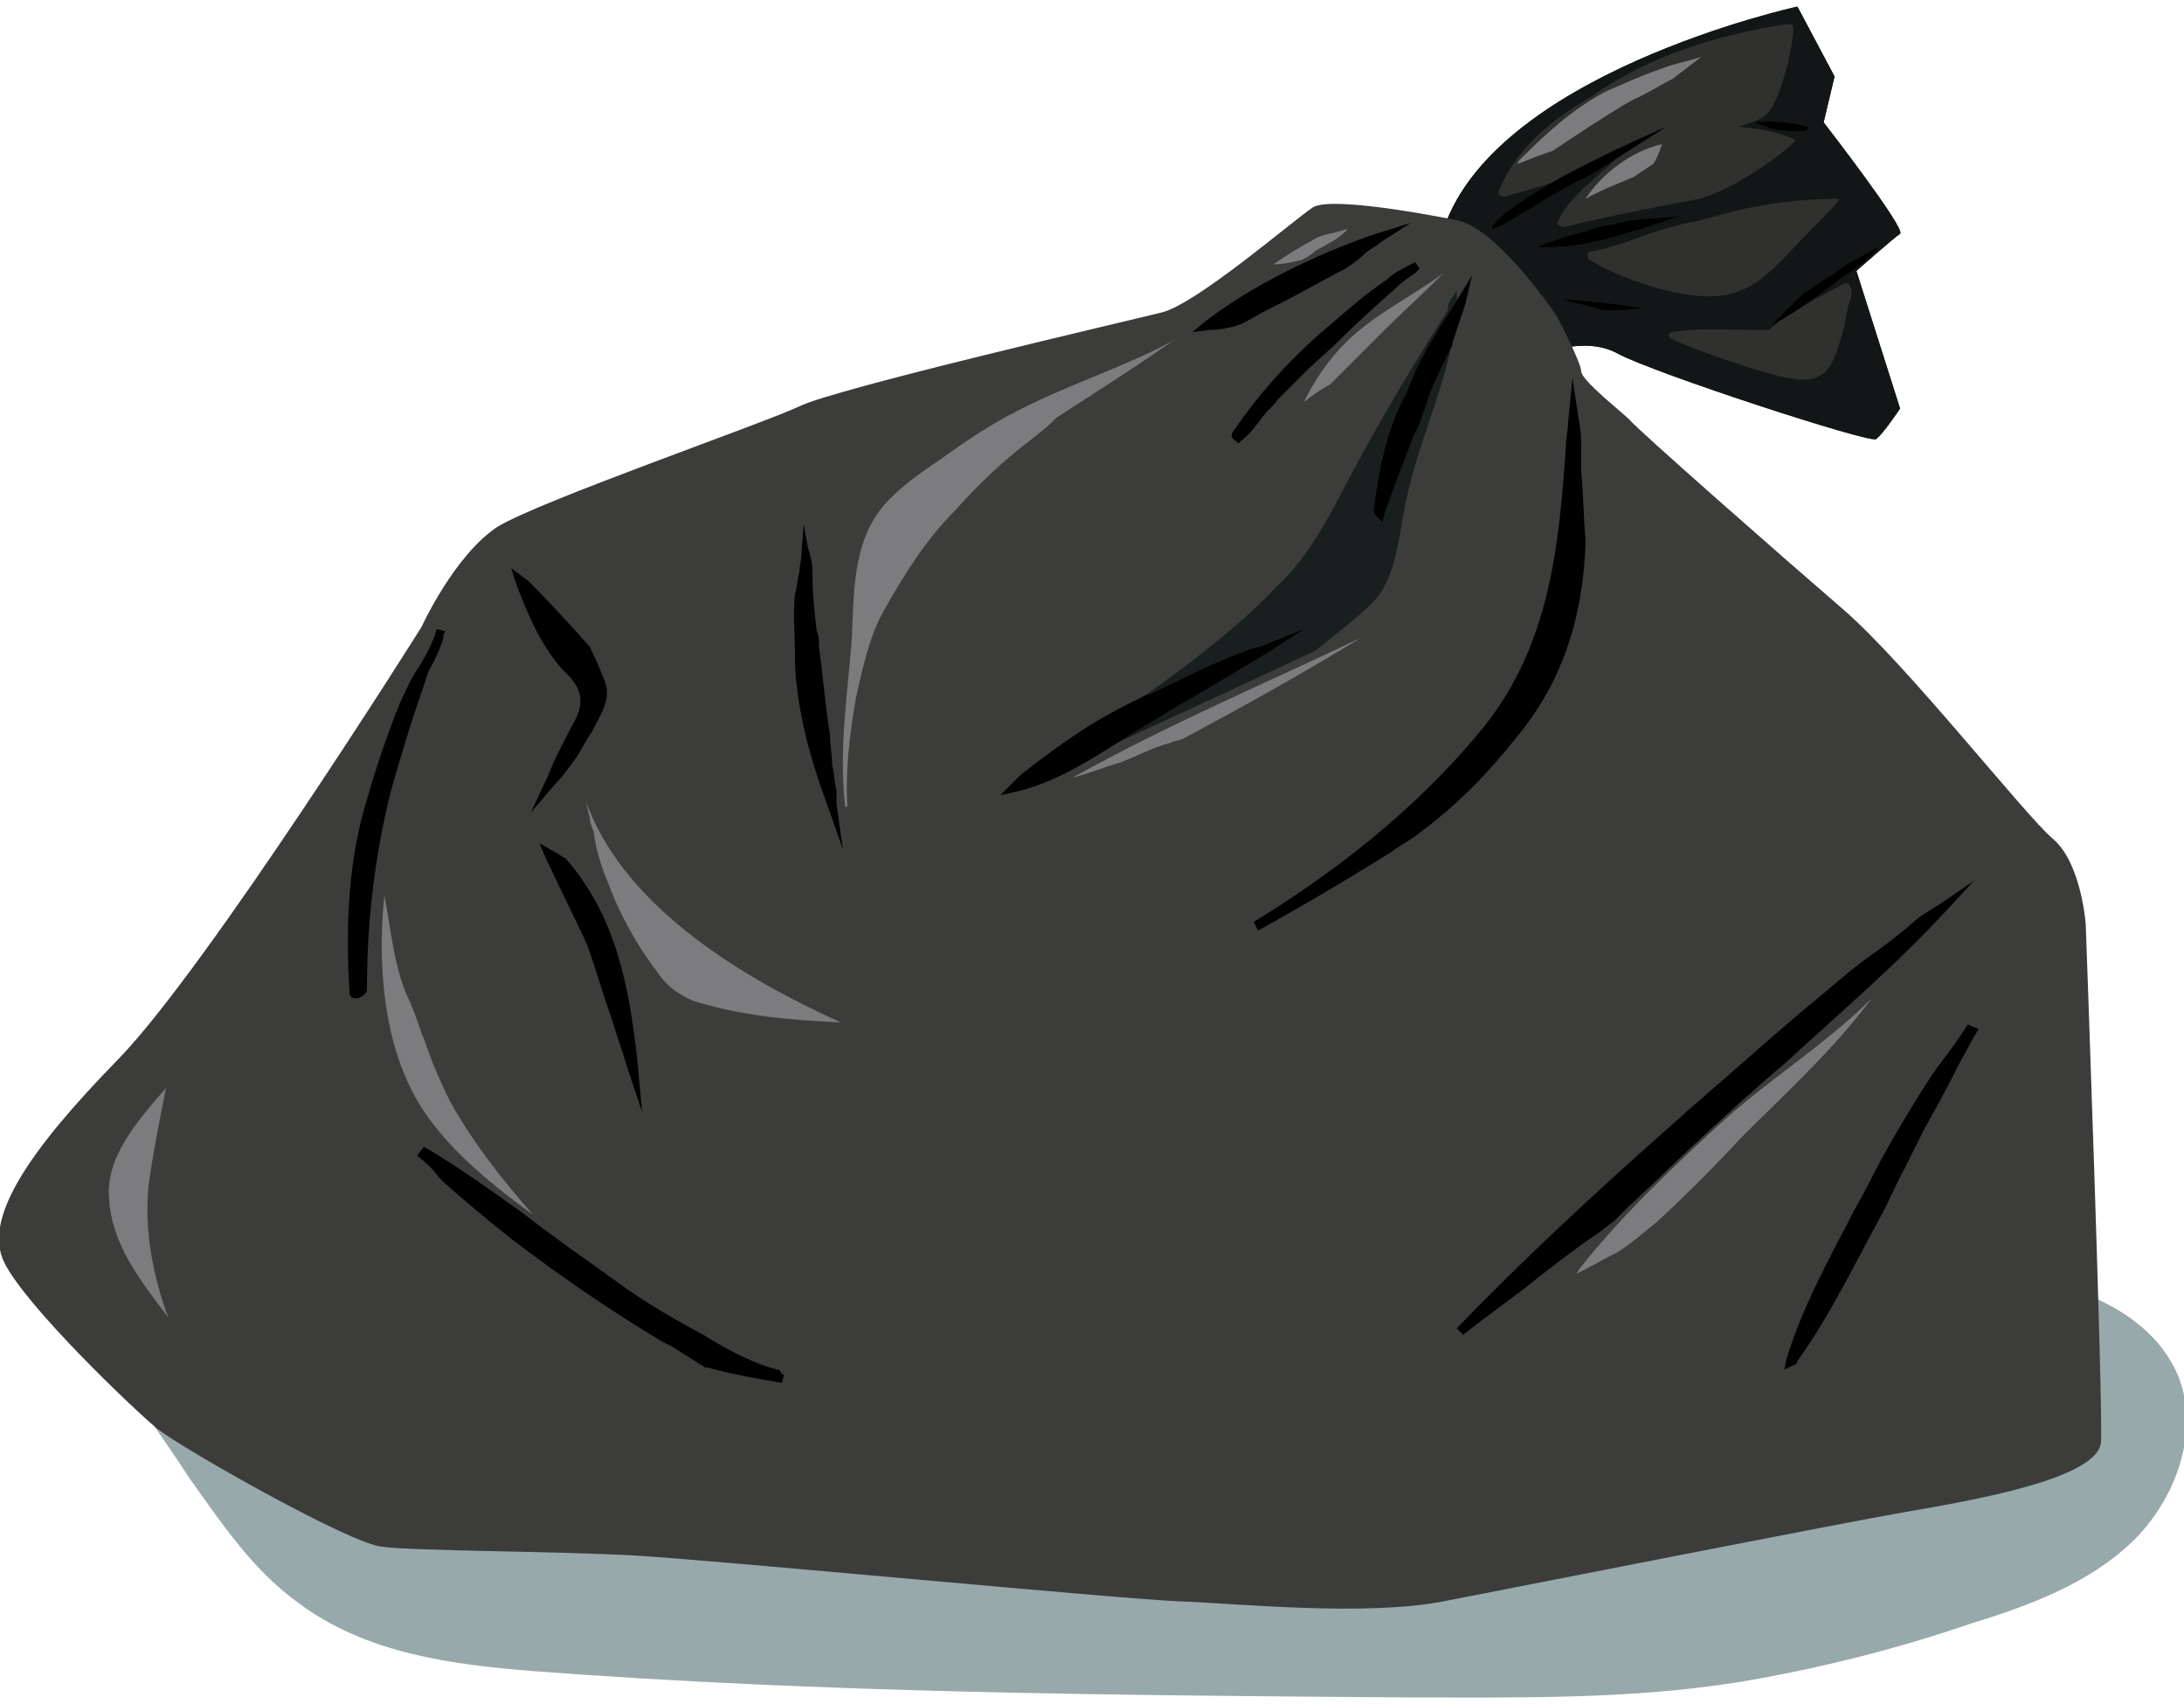 <?xml version="1.0" encoding="utf-8"?>
<!-- Generator: Adobe Illustrator 19.0.0, SVG Export Plug-In . SVG Version: 6.00 Build 0)  -->
<svg version="1.1" id="Layer_1" xmlns="http://www.w3.org/2000/svg" xmlns:xlink="http://www.w3.org/1999/xlink" x="0px" y="0px" viewBox="0 0 100 78" style="enable-background:new 0 0 100 78;" xml:space="preserve">
	<path style="fill:#30302E;" d="M82.3,0.3c0,0-14.2,3.1-16.3,10.5l4.4,5.5c0,0,2.1-1,3.7-0.1c1.7,0.9,11.5,4.1,11.8,3.9c0.3-0.2,1.1-1.4,1.1-1.4L85,12.4c0,0,1.7-1.5,2-1.7c0.3-0.2-3.5-5.1-3.5-5.1L84,3.5L82.3,0.3z"/>
	<path style="fill:#131616;" d="M85,12.4c0,0,1.7-1.5,2-1.7c0.3-0.2-3.5-5.1-3.5-5.1L84,3.5l-1.7-3.2c0,0-14.2,3.1-16.3,10.5l4.4,5.5c0,0,2.1-1,3.7-0.1c1.7,0.9,11.5,4.1,11.8,3.9c0.3-0.2,1.1-1.4,1.1-1.4L85,12.4z M71.6,10.4c-0.1,0-0.3-0.1-0.3-0.2c0.4-0.9,1.2-1.6,2-2.3c0.4-0.3,0.7-0.7,1.1-1c-0.4,0.3-0.9,0.5-1.3,0.7c-1.3,0.6-2.8,1-4.2,1.4c-0.2,0-0.3-0.1-0.3-0.2c0.8-2,2.4-3.3,4.3-4.4c2.5-1.8,5.7-2.8,8.9-3.3c0.1,0,0.3,0,0.3,0.1c0.1,0.5-0.5,3.2-1.1,3.9c-0.3,0.4-0.8,0.5-1.4,0.7c0.9,0.1,1.8,0.2,2.6,0.6c0.1,0.1-2.5,2.2-4.4,2.7C75.7,9.5,73.6,9.9,71.6,10.4z M72.8,11.9c-0.1,0-0.1-0.1-0.1-0.2c0-0.1,0-0.2,0.2-0.2c0.2,0,0.3-0.1,0.5-0.1c0.3-0.1,0.7-0.2,1-0.3c1.1-0.4,2.2-0.8,3.4-1c0.1,0,0.3-0.1,0.4-0.1c1.9-0.6,4-0.9,6-0.9c0.2,0-1.7,1.8-2.5,2.7c-0.7,0.7-1.5,1.5-2.7,1.7c-1.1,0.2-2.4-0.1-3.4-0.4C74.6,12.8,73.6,12.4,72.8,11.9z M84.6,14.1c-0.1,0.7-0.3,1.4-0.5,2c-0.2,0.5-0.4,1-1,1.2c-0.7,0.3-2.4-0.3-3.1-0.5c-1.2-0.4-2.4-0.8-3.5-1.3c-0.2-0.1-0.1-0.3,0.1-0.3c1.2-0.2,2.3-0.1,3.6-0.1c0.3,0,0.6,0,0.8,0c1-0.9,2.3-1.5,3.4-2.1c0.1-0.1,0.3,0,0.3,0.1C84.9,13.4,84.7,13.7,84.6,14.1z"/>
	<path style="fill:#97A9AB;" d="M64.5,77.7c5,0,10.1,0.1,15.1-0.7c3.6-0.6,7.2-1.5,10.7-2.7c2.6-0.8,5.3-1.8,7.3-3.7s3.2-5.1,2.1-7.7c-1.2-2.7-4.2-3.9-7-4.5c-2.6-0.6-5.2-1-7.8-1.3c-23.2-3.2-46.6-4-69.9-2.4c-3.9,0.3-8.5,1-10.6,4.5c-0.2,0.3-0.3,0.6-0.4,1c0,0.6,0.3,1.2,0.7,1.7c1.3,1.9,2.7,3.8,4,5.8c1.5,2.1,2.9,4.2,5,5.7c3.1,2.3,7,2.8,10.8,3.1C37.7,77.5,51.1,77.6,64.5,77.7z"/>
	<path d="M70,9.6c0.7-0.5,1.5-0.9,2.2-1.3C72.5,8.2,72.8,8,73,7.9c1.1-0.7,2.2-1.4,3.3-2.1c-1.6,0.7-3.1,1.4-4.6,2.2c-0.4,0.2-3.4,1.9-3.4,2.5C68.9,10.3,69.4,9.9,70,9.6z"/>
	<path d="M73.6,10.3c-1.1,0.3-2.2,0.6-3.2,1c1.5,0.1,3-0.3,4.3-0.7c0.8-0.2,1.5-0.5,2.2-0.7C76,10,75,10,74.1,10.2C73.9,10.3,73.8,10.3,73.6,10.3z"/>
	<path d="M72.3,13.9c0.4,0.1,0.8,0.2,1.1,0.3c0.6,0,1.2,0,1.8-0.1c0,0,0,0-0.1,0c-1.1-0.2-2.3-0.3-3.5-0.4C71.9,13.8,72.1,13.9,72.3,13.9z"/>
	<path d="M86,11.3c-0.5,0.3-1.1,0.6-1.6,0.9c-0.2,0.2-0.4,0.3-0.7,0.5c-0.4,0.2-0.7,0.5-1.1,0.7c-0.5,0.5-1,1-1.5,1.5c1.1-0.6,2.1-1.3,3.1-2.1C84.8,12.4,85.6,11.9,86,11.3C86,11.3,86,11.3,86,11.3z"/>
	<path d="M80.3,5.6c0.2,0.1,0.4,0.1,0.6,0.2C81.4,6,82,6,82.6,6c0.1,0,0.2-0.1,0.2-0.2C82,5.6,81.1,5.5,80.3,5.6z"/>
	<path style="fill:#3C3C3B;" d="M66.8,10.1c0,0-5.8-1.2-6.7-0.6c-0.9,0.6-5.3,4.4-6.9,4.8c-1.6,0.4-15,3.5-16.6,4.3c-1.7,0.8-11.8,4.3-13.8,5.5c-2,1.3-3.5,4.6-3.5,4.6S9.5,44.3,5.4,48.5c-4.1,4.2-6.2,7.3-5.2,9.3c1,2,5.8,6.6,7,7.6c1.3,1,8.9,5.3,10.3,5.4c1.4,0.2,7.9,0.2,11.5,0.4c3.6,0.2,22.3,2,25,2.1c2.7,0.1,8.5,0.7,12.1,0c3.6-0.7,18.3-3.6,21.2-4.1c2.9-0.5,8.8-1.5,8.9-3.2c0.1-1.7-0.7-23.7-0.7-23.7s-0.2-2.8-1.5-3.9c-1.3-1.1-6.7-8-9.6-10.5c-2.9-2.5-9.5-8.3-9.8-8.7c-0.3-0.3-2.2-1.8-2.2-2.2c0-0.4-1.1-2.5-1.1-2.5S68.7,10.6,66.8,10.1z"/>
	<path style="fill:#191E1F;" d="M66.3,14c0,0,0,0.1,0,0.2c-1.8,2.8-3.5,5.7-5,8.6c-0.8,1.5-1.6,2.9-2.9,4.1c-1.2,1.3-2.6,2.4-4,3.5c-2.7,2-5.5,3.9-8.2,5.9c4.7-2.2,9.3-4.3,14-6.5c1.4-1.1,2.8-2.2,3.1-2.8c0.8-1.4,0.8-3.1,1.2-4.6c0.7-3,2.3-6,2.2-9.1C66.6,13.5,66.4,13.7,66.3,14z"/>
	<path d="M19.8,30.4c0.2-0.4,0.4-0.8,0.5-1.2l0,0c0-0.1,0-0.2,0.1-0.3l-0.4-0.1c-0.2,0.7-0.6,1.4-1,2c-0.3,0.5-0.5,1-0.7,1.4c-0.6,1.5-1.1,3-1.5,4.4c-0.8,2.6-1,5.5-0.8,8.8c0,0.2,0.1,0.3,0.3,0.3c0,0,0,0,0,0c0.2,0,0.5-0.2,0.5-0.4c0-3.3,0.4-6.3,1.1-9.1c0.4-1.4,0.9-3.1,1.5-4.8C19.5,31.1,19.6,30.7,19.8,30.4z"/>
	<path d="M25.8,30.7c0.9,0.8,1,1.5,0.4,2.5l0,0c-0.4,0.8-0.8,1.5-1.1,2.3l-0.8,1.7l1.2-1.4c0.3-0.3,0.5-0.6,0.8-1c0.3-0.4,0.5-0.9,0.8-1.3l0.1-0.2c0.3-0.6,0.8-1.3,0.5-2.1c-0.2-0.5-0.4-1-0.7-1.6c-0.8-0.9-1.7-1.9-2.8-3L23.4,26l0.3,0.9C24.2,28.2,24.8,29.6,25.8,30.7z"/>
	<path d="M25.9,39.3c-0.2-0.1-0.3-0.2-0.5-0.3l-0.7-0.4l0.3,0.7c0.7,1.5,1.8,3.7,1.9,4c0.4,1.1,0.7,2.2,1.1,3.3c0.2,0.7,0.5,1.5,0.7,2.2l0.7,2.1l-0.2-2.2C28.8,44.9,28.1,41.8,25.9,39.3L25.9,39.3z"/>
	<path d="M38.3,36.2c-0.1-0.4-0.1-0.8-0.2-1.2c0-0.5-0.1-0.9-0.1-1.4c-0.2-1.2-0.3-2.5-0.5-4c0-0.2,0-0.5-0.1-0.7c-0.1-0.8-0.2-1.7-0.2-2.6l0-0.2c0-0.3-0.1-0.7-0.2-1L36.8,24l-0.1,1.3c0,0.3-0.1,0.6-0.1,0.9c-0.1,0.3-0.1,0.7-0.2,1c-0.1,0.9,0,1.9,0,2.8l0,0.4c0.1,2,0.6,4.1,1.5,6.5l0.7,2l-0.3-2.1C38.3,36.6,38.3,36.4,38.3,36.2z"/>
	<path d="M59.7,28.8l-2,0.8c-0.1,0-0.3,0.1-0.4,0.1c-1.7,0.6-3.2,1.4-4.7,2.1l-0.1,0c-1,0.5-1.8,0.9-2.6,1.4c-1.1,0.7-2.2,1.5-3.2,2.3c-0.1,0.1-0.1,0.1-0.2,0.2l-0.7,0.7l0.9-0.2c1.9-0.5,3.5-1.6,5.1-2.6c0.5-0.3,1-0.6,1.5-0.9l0.3-0.2c1.4-0.8,2.9-1.7,4.4-2.6L59.7,28.8z"/>
	<path d="M56.9,14.8c0.4-0.2,0.7-0.4,1.1-0.6l0.6-0.3c1-0.5,2-1.1,3-1.6l0,0c0.3-0.2,0.6-0.4,0.9-0.7c0.2-0.2,0.5-0.3,0.7-0.5l1.4-0.9l-1.6,0.5c-1.8,0.6-5.2,2-7.8,4l-0.6,0.5l0.8-0.1C55.9,15.1,56.4,15,56.9,14.8z"/>
	<path d="M63.5,12.8c-0.9,0.6-1.7,1.3-2.4,1.9c-1.8,1.5-3.3,3.1-4.6,5c-0.2,0.2-0.1,0.4,0.1,0.5l0.1,0.1l0.1-0.1c0.4-0.3,0.7-0.7,1-1.1c0.2-0.3,0.5-0.5,0.7-0.8c0.5-0.5,0.9-0.9,1.4-1.4c0.4-0.4,0.9-0.8,1.3-1.2c0.9-0.9,1.9-1.8,2.7-2.5c0.3-0.3,0.6-0.5,0.9-0.7l0.2-0.2L64.8,12l-0.2,0.1C64.2,12.3,63.8,12.5,63.5,12.8z"/>
	<path d="M62.9,23.3c0,0.1,0,0.2,0.1,0.3l0.3,0.3l0.1-0.4c0.4-1.2,0.9-2.4,1.3-3.5l0.3-0.6c0.1-0.4,0.3-0.8,0.4-1.2c0.3-0.8,0.7-1.6,1.1-2.4l0-0.1c0.2-0.6,0.4-1.2,0.6-1.8l0.3-1.3l-0.9,1.5c-0.8,1.2-1.6,2.5-2.1,3.9C63.6,19.4,63.2,21.1,62.9,23.3z"/>
	<path d="M89.1,41.7l1.3-1.4l-1.6,1.1c-0.5,0.3-1,0.6-1.4,1l0,0c-0.5,0.4-1.1,0.9-1.7,1.3c-0.7,0.5-1.3,1-2,1.6c-2.2,1.8-4.4,3.8-6.5,5.6L77.1,51c-4.2,3.7-7.5,6.8-10.4,9.8l0.3,0.3c1.1-0.9,2.3-1.7,3.4-2.6c0.9-0.7,1.8-1.4,2.7-2c0.3-0.2,0.5-0.4,0.8-0.6l0.7-0.7c1.2-1.1,2.3-2.2,3.5-3.3c1.2-1.1,2.4-2.2,3.6-3.2C84.2,46.4,86.9,44.1,89.1,41.7z"/>
	<path d="M90.1,46.9l-0.4,0.6c-0.4,0.6-0.9,1.2-1.3,1.8c-1.1,1.7-2.1,3.4-2.9,5c-0.2,0.4-0.5,0.9-0.7,1.3c-1.1,2.1-2.3,4.3-3,6.6l-0.1,0.5l0.4-0.2c0.1,0,0.2-0.1,0.2-0.2c1.5-2.1,2.6-4.4,3.8-6.6c0.4-0.7,0.7-1.5,1.1-2.2c0.3-0.6,0.6-1.2,0.9-1.8c0.5-0.9,1-1.8,1.5-2.8c0.2-0.4,0.5-0.9,0.7-1.3l0.3-0.5L90.1,46.9z"/>
	<path d="M35.6,62.7c-1.1-0.3-2.1-0.8-3.4-1.6c-1.1-0.6-2.2-1.2-3.5-2.1c-1.8-1.3-3.4-2.4-4.8-3.5c-1.4-1-2.8-2-4.3-2.9l-0.2-0.1l-0.3,0.4c0.4,0.3,0.8,0.7,1,1c0.1,0.1,0.2,0.2,0.2,0.2c1,0.9,2.1,1.8,3.1,2.6c2.1,1.6,4.4,3.2,6.9,4.7l0.4,0.2c0.5,0.3,1.1,0.7,1.6,1l0.1,0c1.1,0.3,2.2,0.5,3.4,0.7l0.1-0.4l-0.1,0C35.7,62.7,35.7,62.7,35.6,62.7z"/>
	<path d="M69.4,33.8c2-2.4,3.1-5.3,3.2-9.1c-0.1-1-0.1-2.1-0.2-3.1c0-0.3,0-0.6,0-0.9c0-0.5,0-1-0.1-1.4l-0.3-2l-0.2,2c0,0.4-0.1,0.7-0.1,1.1c-0.3,4.4-0.7,9-3.7,12.8c-2.5,3.1-6,6.2-10.6,9l0.2,0.4c1.8-1,3.7-2.1,6.1-3.6c0.4-0.3,0.8-0.5,1.2-0.8C66.8,36.8,68.2,35.3,69.4,33.8z"/>
	<path style="fill:#7C7C7E;" d="M53.7,15.6c-2.2,1.2-4.8,2-7.1,3.2c-1.2,0.6-2.4,1.4-3.5,2.2c-0.9,0.6-1.9,1.3-2.6,2.1c-1.5,1.7-1.4,4.2-1.5,6.2c-0.2,2.5-0.6,5.1-0.3,7.6c0,0.1,0.1,0,0.1,0c-0.1-1.6,0.1-3.3,0.4-5c0.3-1.3,0.6-2.8,1.3-4c0.9-1.6,1.9-3.2,3.2-4.5c0.9-1,1.8-1.9,2.9-2.8c0.5-0.4,1.2-0.9,1.8-1.5C50.1,18,52,16.8,53.7,15.6C53.8,15.6,53.7,15.5,53.7,15.6z"/>
	<path style="fill:#7C7C7E;" d="M62.3,29.2c-4.4,2.1-8.9,4-13.2,6.4c0.8-0.2,1.5-0.5,2.2-0.7c0.8-0.3,1.5-0.7,2.3-0.9c0.2-0.1,0.4-0.1,0.6-0.2C57,32.3,59.7,30.8,62.3,29.2C62.3,29.2,62.3,29.2,62.3,29.2z"/>
	<path style="fill:#7C7C7E;" d="M31.7,45.8c2.2,0.7,4.5,0.9,6.8,1c0,0,0,0,0,0c-5.1-2.3-10.1-5.6-11.7-10.2c0.1,0.3,0.1,0.5,0.2,0.8c0,0.2,0.1,0.5,0.2,0.7c0,0,0,0,0,0.1c0.1,0.7,0.3,1.4,0.6,2.1c0.5,1.4,1.3,2.9,2.3,4.2C30.4,45,31,45.5,31.7,45.8z"/>
	<path style="fill:#7C7C7E;" d="M20.6,50.4c-0.4-0.8-0.7-1.5-1-2.3c-0.1-0.3-0.2-0.6-0.3-0.8c-0.2-0.6-0.4-1.2-0.7-1.8c-0.6-1.5-0.7-3-1-4.5c0,0,0,0,0,0c-0.3,2.8-0.1,6.2,1.2,8.8c1.1,2.3,3.4,4.2,5.6,5.8C22.9,53.9,21.6,52.2,20.6,50.4z"/>
	<path style="fill:#7C7C7E;" d="M85.7,45.7c-2.1,2.1-4.7,3.7-6.9,5.7c-2.3,2.1-4.6,4.3-6.5,6.7c0,0.1-0.1,0.1-0.1,0.2c0.6-0.3,1.3-0.7,1.9-1c0.6-0.4,1.2-0.9,1.8-1.4c1.3-1.2,2.6-2.5,3.8-3.8C81.8,50,84,48,85.7,45.7C85.8,45.7,85.8,45.7,85.7,45.7z"/>
	<path style="fill:#7C7C7E;" d="M60.9,17.6c0.8-0.8,1.6-1.6,2.4-2.4c0.9-0.9,1.9-1.8,2.8-2.7c-1.5,1.1-3.2,1.9-4.5,3.2c-0.8,0.8-1.4,1.7-1.9,2.7C60.1,18.1,60.5,17.8,60.9,17.6z"/>
	<path style="fill:#7C7C7E;" d="M76.6,3.6c0.4-0.3,0.9-0.7,1.3-1c-0.6,0.2-1.2,0.3-1.7,0.5c-0.9,0.3-1.8,0.7-2.7,1.1C72,5,70.8,6.1,69.6,7.3c-0.1,0.1-0.1,0.1-0.1,0.2c0.5-0.2,1-0.4,1.6-0.6c1.2-0.8,2.4-1.6,3.6-2.3C75.4,4.3,76,3.9,76.6,3.6z"/>
	<path style="fill:#7C7C7E;" d="M74.8,8.1c0.3-0.2,0.6-0.4,0.9-0.6c0.2-0.3,0.3-0.6,0.4-0.9c0,0,0,0,0,0c-1.4,0.3-2.8,1.4-3.5,2.5C73.3,8.7,74.1,8.4,74.8,8.1z"/>
	<path style="fill:#7C7C7E;" d="M60.2,11.5c0.5-0.3,1-0.5,1.4-0.9c0,0,0.1-0.1,0.1-0.1c0,0,0,0-0.1,0c-0.5,0.2-1.1,0.2-1.5,0.5c-0.6,0.3-1.2,0.7-1.8,1.1c0.4,0,0.9-0.1,1.3-0.2C59.8,11.8,60,11.7,60.2,11.5z"/>
	<path style="fill:#7C7C7E;" d="M6.8,54.3c0.2-1.5,0.5-3,0.8-4.5C6.3,51.3,4.8,53,5,54.9c0.1,2,1.4,3.7,2.7,5.4C7,58.4,6.6,56.3,6.8,54.3z"/>
</svg>